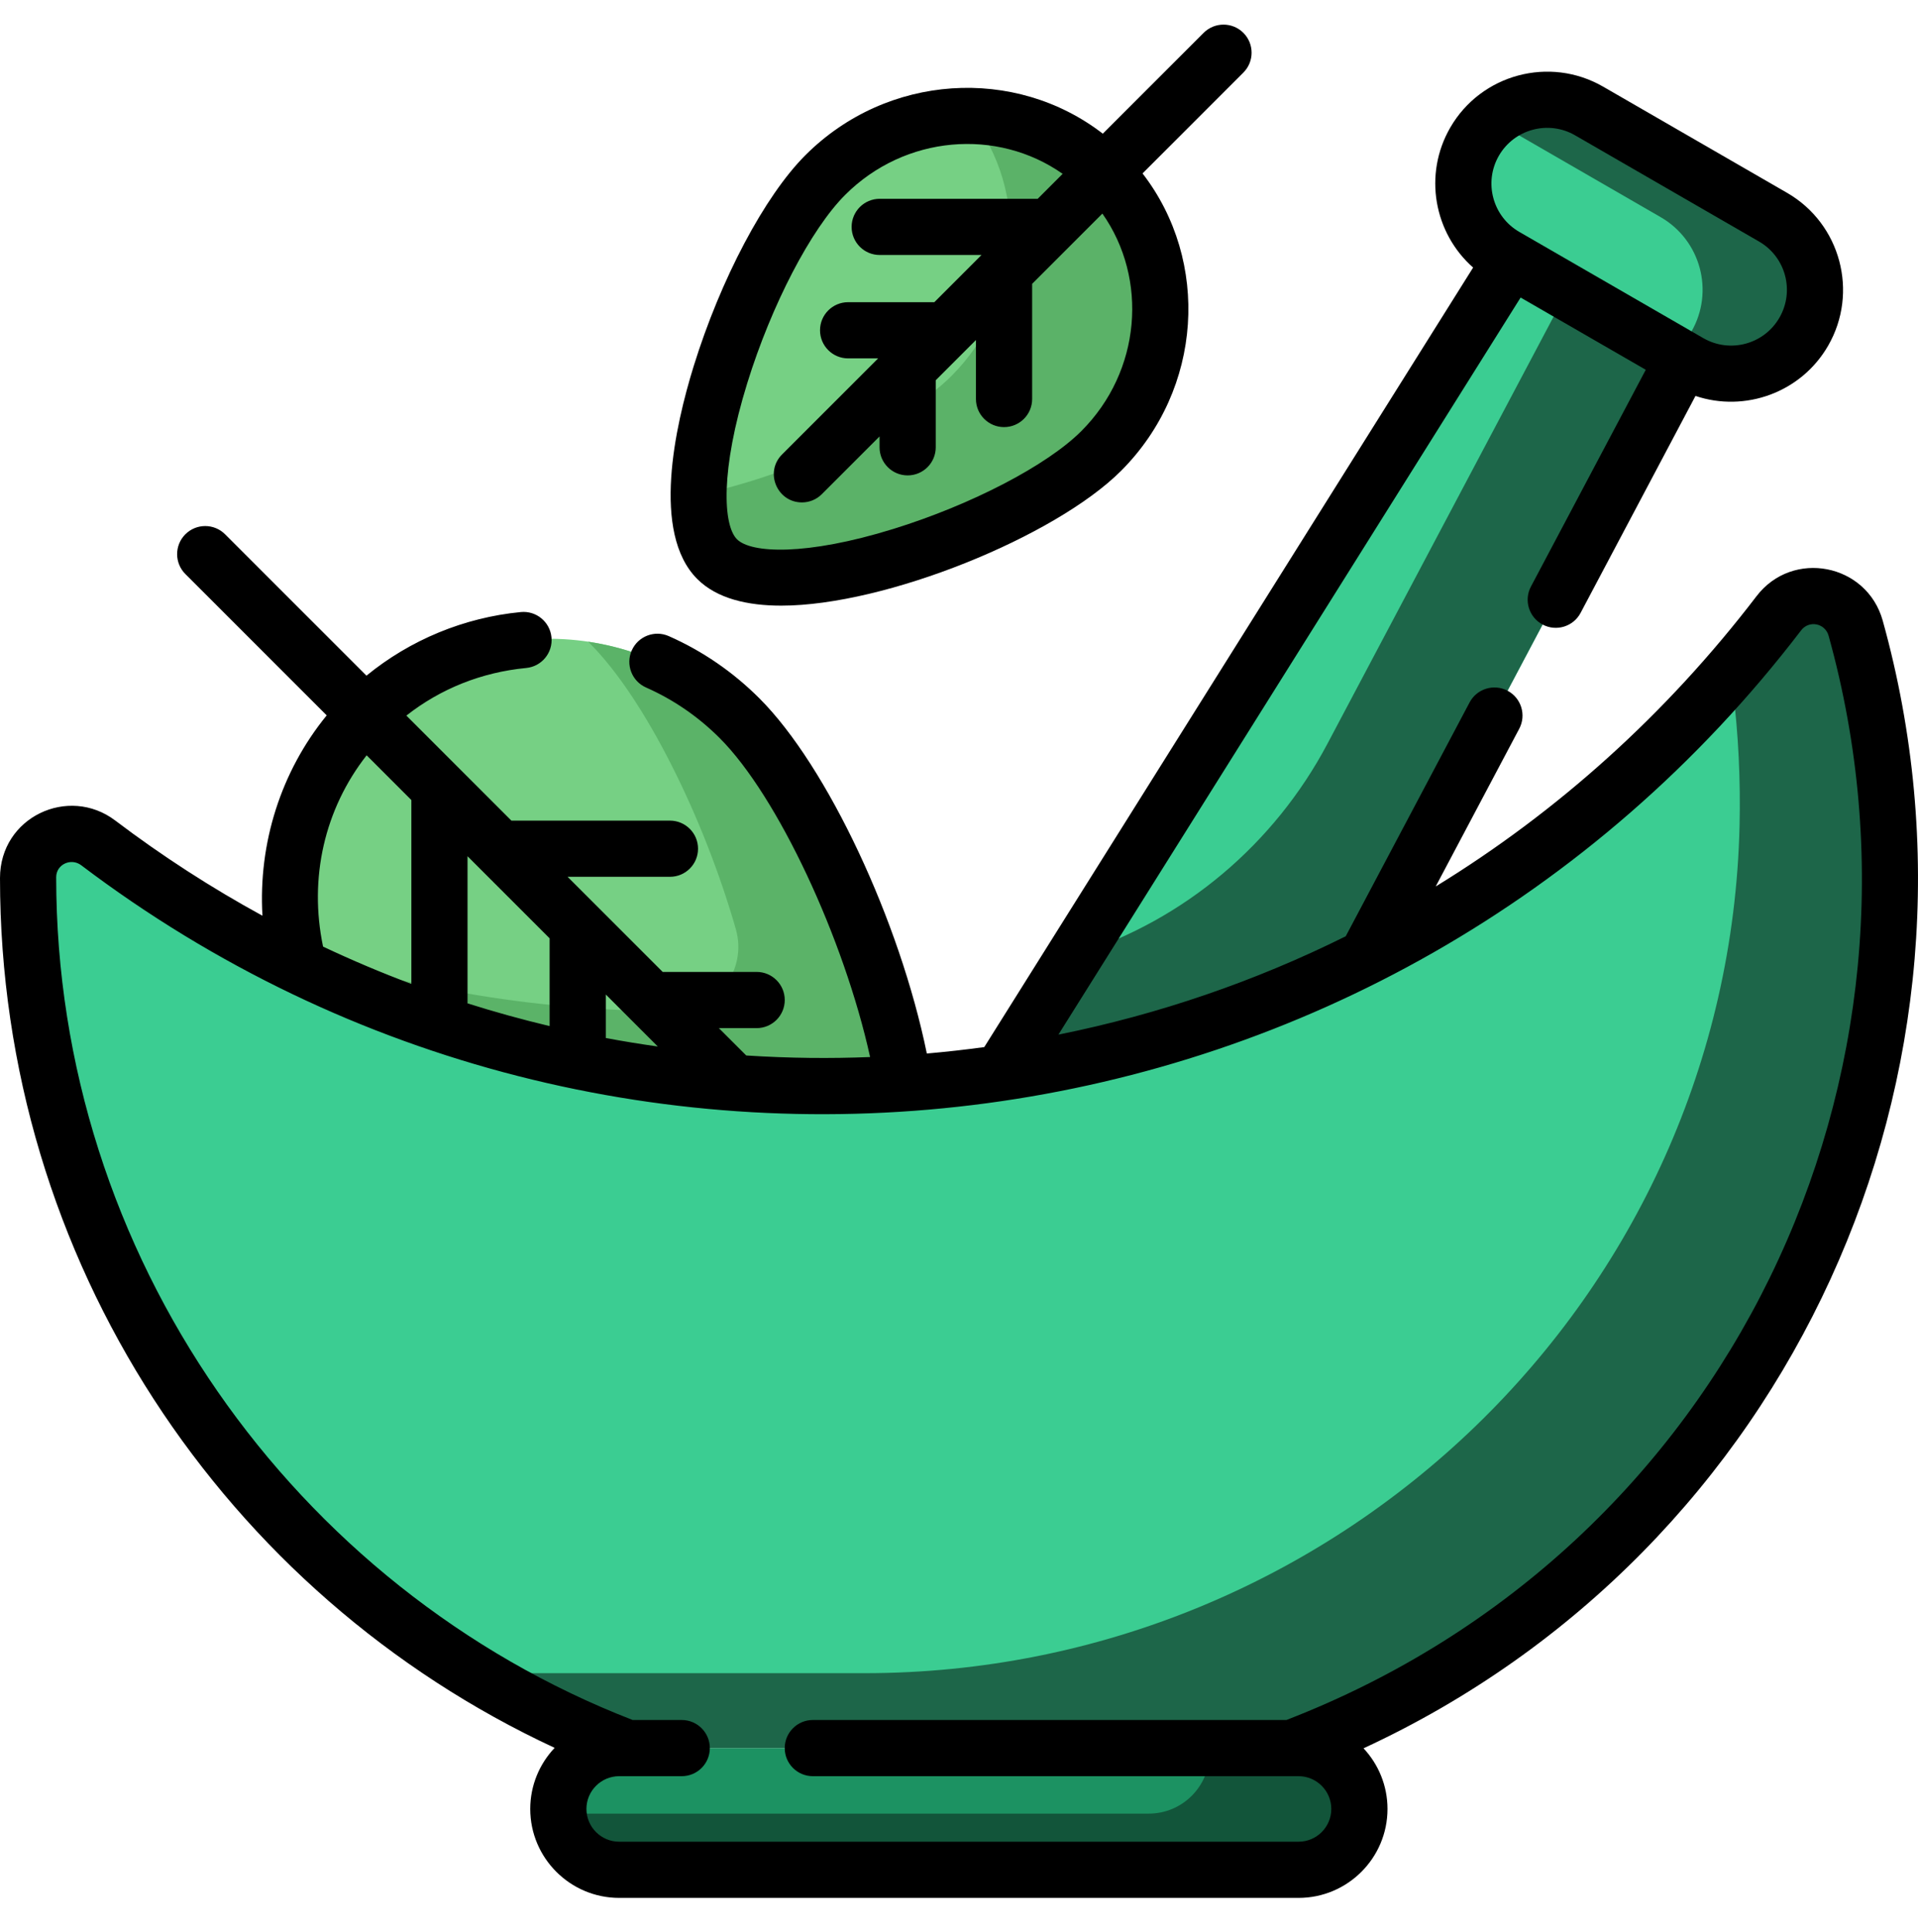 <svg width="140" height="141" viewBox="0 0 140 141" fill="none" xmlns="http://www.w3.org/2000/svg">
<g clip-path="url(#clip0_730_22561)">
<path d="M94.785 127.586H45.197C42.744 127.586 40.756 129.575 40.756 132.027C40.756 134.481 42.744 136.469 45.197 136.469H94.785C97.238 136.469 99.227 134.481 99.227 132.027C99.227 129.575 97.238 127.586 94.785 127.586Z" fill="#1C9262"/>
<path d="M94.784 127.586H88.273C88.28 127.699 88.29 127.811 88.29 127.927C88.29 130.38 86.301 132.368 83.848 132.368H40.772C40.946 134.661 42.858 136.469 45.196 136.469H94.784C97.236 136.469 99.225 134.481 99.225 132.027C99.225 129.575 97.236 127.586 94.784 127.586Z" fill="#12553A"/>
<path d="M135.451 45.851C134.743 43.306 131.447 42.661 129.842 44.759C113.807 65.735 88.531 79.268 60.089 79.268C40.214 79.268 21.884 72.658 7.171 61.519C5.077 59.933 2.053 61.395 2.051 64.023V64.088C2.051 93.085 20.219 117.834 45.791 127.586H94.285C119.726 117.906 137.753 93.428 137.929 64.509C137.969 58.041 137.101 51.783 135.451 45.851Z" fill="#3BCD92"/>
<path d="M135.451 45.85C134.742 43.304 131.442 42.668 129.835 44.768C128.71 46.239 127.539 47.672 126.324 49.068C126.783 52.324 127.013 55.652 126.993 59.039C126.991 59.441 126.985 59.842 126.976 60.242C126.174 94.737 97.604 122.118 63.099 122.118H34.856C34.667 122.045 34.479 121.969 34.291 121.896C37.913 124.137 41.76 126.049 45.791 127.586H94.285C119.726 117.905 137.753 93.427 137.929 64.508C137.969 58.041 137.101 51.782 135.451 45.85Z" fill="#1D6649"/>
<path d="M123.299 26.451L109.872 18.699C106.945 17.009 105.942 13.266 107.631 10.339C109.322 7.411 113.065 6.408 115.993 8.098L129.42 15.851C132.348 17.541 133.35 21.284 131.661 24.212C129.97 27.139 126.227 28.142 123.299 26.451Z" fill="#3BCD92"/>
<path d="M129.42 15.85L115.992 8.098C113.678 6.762 110.854 7.11 108.938 8.76L121.218 15.85C124.144 17.54 125.147 21.284 123.457 24.21C123.104 24.824 122.659 25.351 122.151 25.788L123.299 26.45C126.226 28.141 129.97 27.138 131.66 24.21C133.349 21.284 132.347 17.54 129.42 15.85Z" fill="#1D6649"/>
<path d="M60.241 12.777C65.922 7.096 75.034 7.001 80.594 12.563C86.156 18.123 86.06 27.237 80.381 32.915C74.702 38.595 56.547 45.011 52.346 40.81C48.146 36.61 54.563 18.456 60.241 12.777Z" fill="#76D084"/>
<path d="M99.774 69.797L122.864 26.2L110.307 18.949L73.08 78.31C82.558 76.903 91.54 73.981 99.774 69.797Z" fill="#3BCD92"/>
<path d="M114.365 21.293L96.893 54.284C93.027 61.582 86.488 67.133 78.621 69.648C78.576 69.662 78.531 69.677 78.486 69.69L73.08 78.31C82.558 76.903 91.54 73.981 99.774 69.796L122.864 26.2L114.365 21.293Z" fill="#1D6649"/>
<path d="M60.088 79.264C62.065 79.264 64.026 79.197 65.971 79.068C64.43 69.665 58.996 57.431 53.988 52.423C46.366 44.8 34.136 44.672 26.673 52.136C21.735 57.073 20.123 64.095 21.802 70.49C33.371 76.11 46.361 79.264 60.088 79.264Z" fill="#76D084"/>
<path d="M80.593 12.561C77.911 9.878 74.402 8.516 70.85 8.457C75.166 14.056 74.68 22.209 69.444 27.445C65.957 30.931 57.769 34.695 50.994 36.111C50.988 38.188 51.394 39.858 52.345 40.809C56.545 45.009 74.7 38.593 80.38 32.914C86.058 27.235 86.154 18.121 80.593 12.561Z" fill="#5BB268"/>
<path d="M53.989 52.424C50.862 49.297 46.958 47.433 42.927 46.836C42.968 46.878 43.012 46.915 43.053 46.957C47.078 50.981 51.379 59.676 53.711 67.815C54.568 70.801 52.32 73.796 49.212 73.798C49.193 73.798 49.173 73.798 49.154 73.798C39.507 73.798 30.225 72.238 21.543 69.361C21.619 69.74 21.704 70.117 21.802 70.492C33.372 76.112 46.362 79.266 60.09 79.266C62.067 79.266 64.028 79.198 65.972 79.07C64.431 69.667 58.996 57.432 53.989 52.424Z" fill="#5BB368"/>
<path d="M137.426 45.3C136.266 41.129 130.845 40.071 128.213 43.513C121.635 52.119 113.69 59.249 104.795 64.7L110.894 53.186C111.424 52.185 111.041 50.944 110.042 50.414C109.041 49.885 107.8 50.266 107.269 51.267L98.228 68.335C91.617 71.621 84.577 74.037 77.256 75.513L110.994 21.716L120.129 26.989L111.747 42.812C111.218 43.813 111.599 45.054 112.6 45.584C113.602 46.115 114.842 45.733 115.372 44.732L123.758 28.898C127.363 30.11 131.458 28.663 133.437 25.238C135.689 21.336 134.348 16.329 130.446 14.076L117.017 6.324C113.116 4.071 108.109 5.412 105.857 9.314C103.881 12.736 104.67 17.009 107.527 19.528L71.844 76.423C70.455 76.612 69.058 76.769 67.652 76.891C65.671 67.229 60.4 55.939 55.438 50.976C53.508 49.046 51.279 47.515 48.815 46.427C47.779 45.97 46.569 46.439 46.112 47.475C45.653 48.511 46.123 49.722 47.16 50.179C49.158 51.062 50.968 52.306 52.538 53.876C56.769 58.107 61.609 68.513 63.511 77.149C60.595 77.263 57.672 77.24 54.47 77.035L52.471 75.038H55.23C56.362 75.038 57.281 74.119 57.281 72.987C57.281 71.855 56.362 70.936 55.23 70.936H48.371L41.429 63.994H48.901C50.034 63.994 50.951 63.077 50.951 61.945C50.951 60.811 50.034 59.894 48.901 59.894H37.328L29.662 52.228C32.171 50.259 35.157 49.066 38.41 48.753C39.537 48.645 40.363 47.644 40.254 46.516C40.146 45.389 39.147 44.563 38.017 44.671C33.87 45.071 29.939 46.703 26.749 49.314L16.429 38.995C15.628 38.194 14.33 38.194 13.529 38.995C12.729 39.796 12.729 41.094 13.529 41.895L23.847 52.212C20.509 56.297 18.847 61.546 19.157 66.835C15.439 64.804 11.847 62.487 8.409 59.884C5.004 57.306 0 59.63 0 64.087C0 92.019 16.412 116.387 40.485 127.568C39.383 128.732 38.704 130.301 38.704 132.027C38.704 135.607 41.616 138.519 45.196 138.519H94.785C98.364 138.519 101.277 135.607 101.277 132.027C101.277 130.318 100.611 128.761 99.527 127.601C130.751 113.158 146.569 78.155 137.426 45.3V45.3ZM109.408 11.365C110.53 9.421 113.024 8.754 114.968 9.875L128.395 17.627C130.343 18.752 131.01 21.239 129.885 23.187C128.76 25.134 126.274 25.802 124.326 24.677C122.47 23.606 127.637 26.588 110.897 16.925C108.954 15.802 108.286 13.308 109.408 11.365V11.365ZM34.126 73.231V62.492L40.118 68.484V74.89C38.099 74.409 36.1 73.857 34.126 73.231ZM44.22 72.585L48.014 76.38C46.743 76.202 45.477 75.995 44.22 75.761V72.585ZM26.762 55.127L30.026 58.391V71.813C27.843 70.995 25.694 70.087 23.581 69.088C22.531 64.081 23.693 59.04 26.762 55.127V55.127ZM93.898 125.535H59.331C58.199 125.535 57.28 126.454 57.28 127.586C57.28 128.718 58.199 129.636 59.331 129.636H94.785C96.103 129.636 97.175 130.709 97.175 132.027C97.175 133.346 96.103 134.418 94.785 134.418H45.196C43.878 134.418 42.805 133.346 42.805 132.027C42.805 130.709 43.877 129.636 45.196 129.636H49.761C50.895 129.636 51.812 128.718 51.812 127.586C51.812 126.454 50.895 125.535 49.761 125.535H46.179C21.454 115.945 4.101 91.63 4.101 64.024C4.102 63.085 5.187 62.589 5.933 63.154C45.075 92.789 101.25 85.538 131.471 46.004C132.049 45.249 133.221 45.485 133.475 46.4C142.37 78.365 126.329 112.992 93.898 125.535V125.535Z" fill="black"/>
<path d="M57.026 44.203C64.639 44.203 77.023 39.17 81.83 34.364C87.8 28.395 88.338 19.055 83.397 12.657L90.757 5.297C91.558 4.496 91.558 3.198 90.757 2.397C89.957 1.597 88.658 1.597 87.857 2.397L80.497 9.757C74.098 4.817 64.759 5.356 58.791 11.324C55.812 14.304 52.607 20.355 50.629 26.739C49.282 31.089 47.524 38.888 50.895 42.259C52.336 43.699 54.583 44.203 57.026 44.203ZM54.547 27.954C56.316 22.246 59.186 16.729 61.691 14.224C66.062 9.852 72.795 9.334 77.566 12.688L75.744 14.51H64.211C63.079 14.51 62.162 15.429 62.162 16.561C62.162 17.693 63.079 18.611 64.211 18.611H71.643L68.199 22.056H61.906C60.773 22.056 59.856 22.974 59.856 24.106C59.856 25.239 60.773 26.157 61.906 26.157H64.098L57.085 33.169C55.789 34.465 56.725 36.669 58.535 36.669C59.06 36.669 59.584 36.47 59.985 36.069L64.201 31.853V32.647C64.201 33.779 65.119 34.697 66.251 34.697C67.384 34.697 68.302 33.779 68.302 32.647V27.752L71.237 24.817V29.122C71.237 30.254 72.156 31.172 73.288 31.172C74.421 31.172 75.339 30.254 75.339 29.122V20.715C78.742 17.312 77.089 18.965 80.466 15.588C83.822 20.361 83.294 27.099 78.93 31.463C76.425 33.968 70.909 36.839 65.201 38.607C58.824 40.583 54.818 40.382 53.795 39.359C52.772 38.336 52.571 34.33 54.547 27.954Z" fill="black"/>
</g>
<defs>
<clipPath id="clip0_730_22561">
<rect width="140" height="140" fill="white" transform="translate(0 0.156)"/>
</clipPath>
</defs>
</svg>
